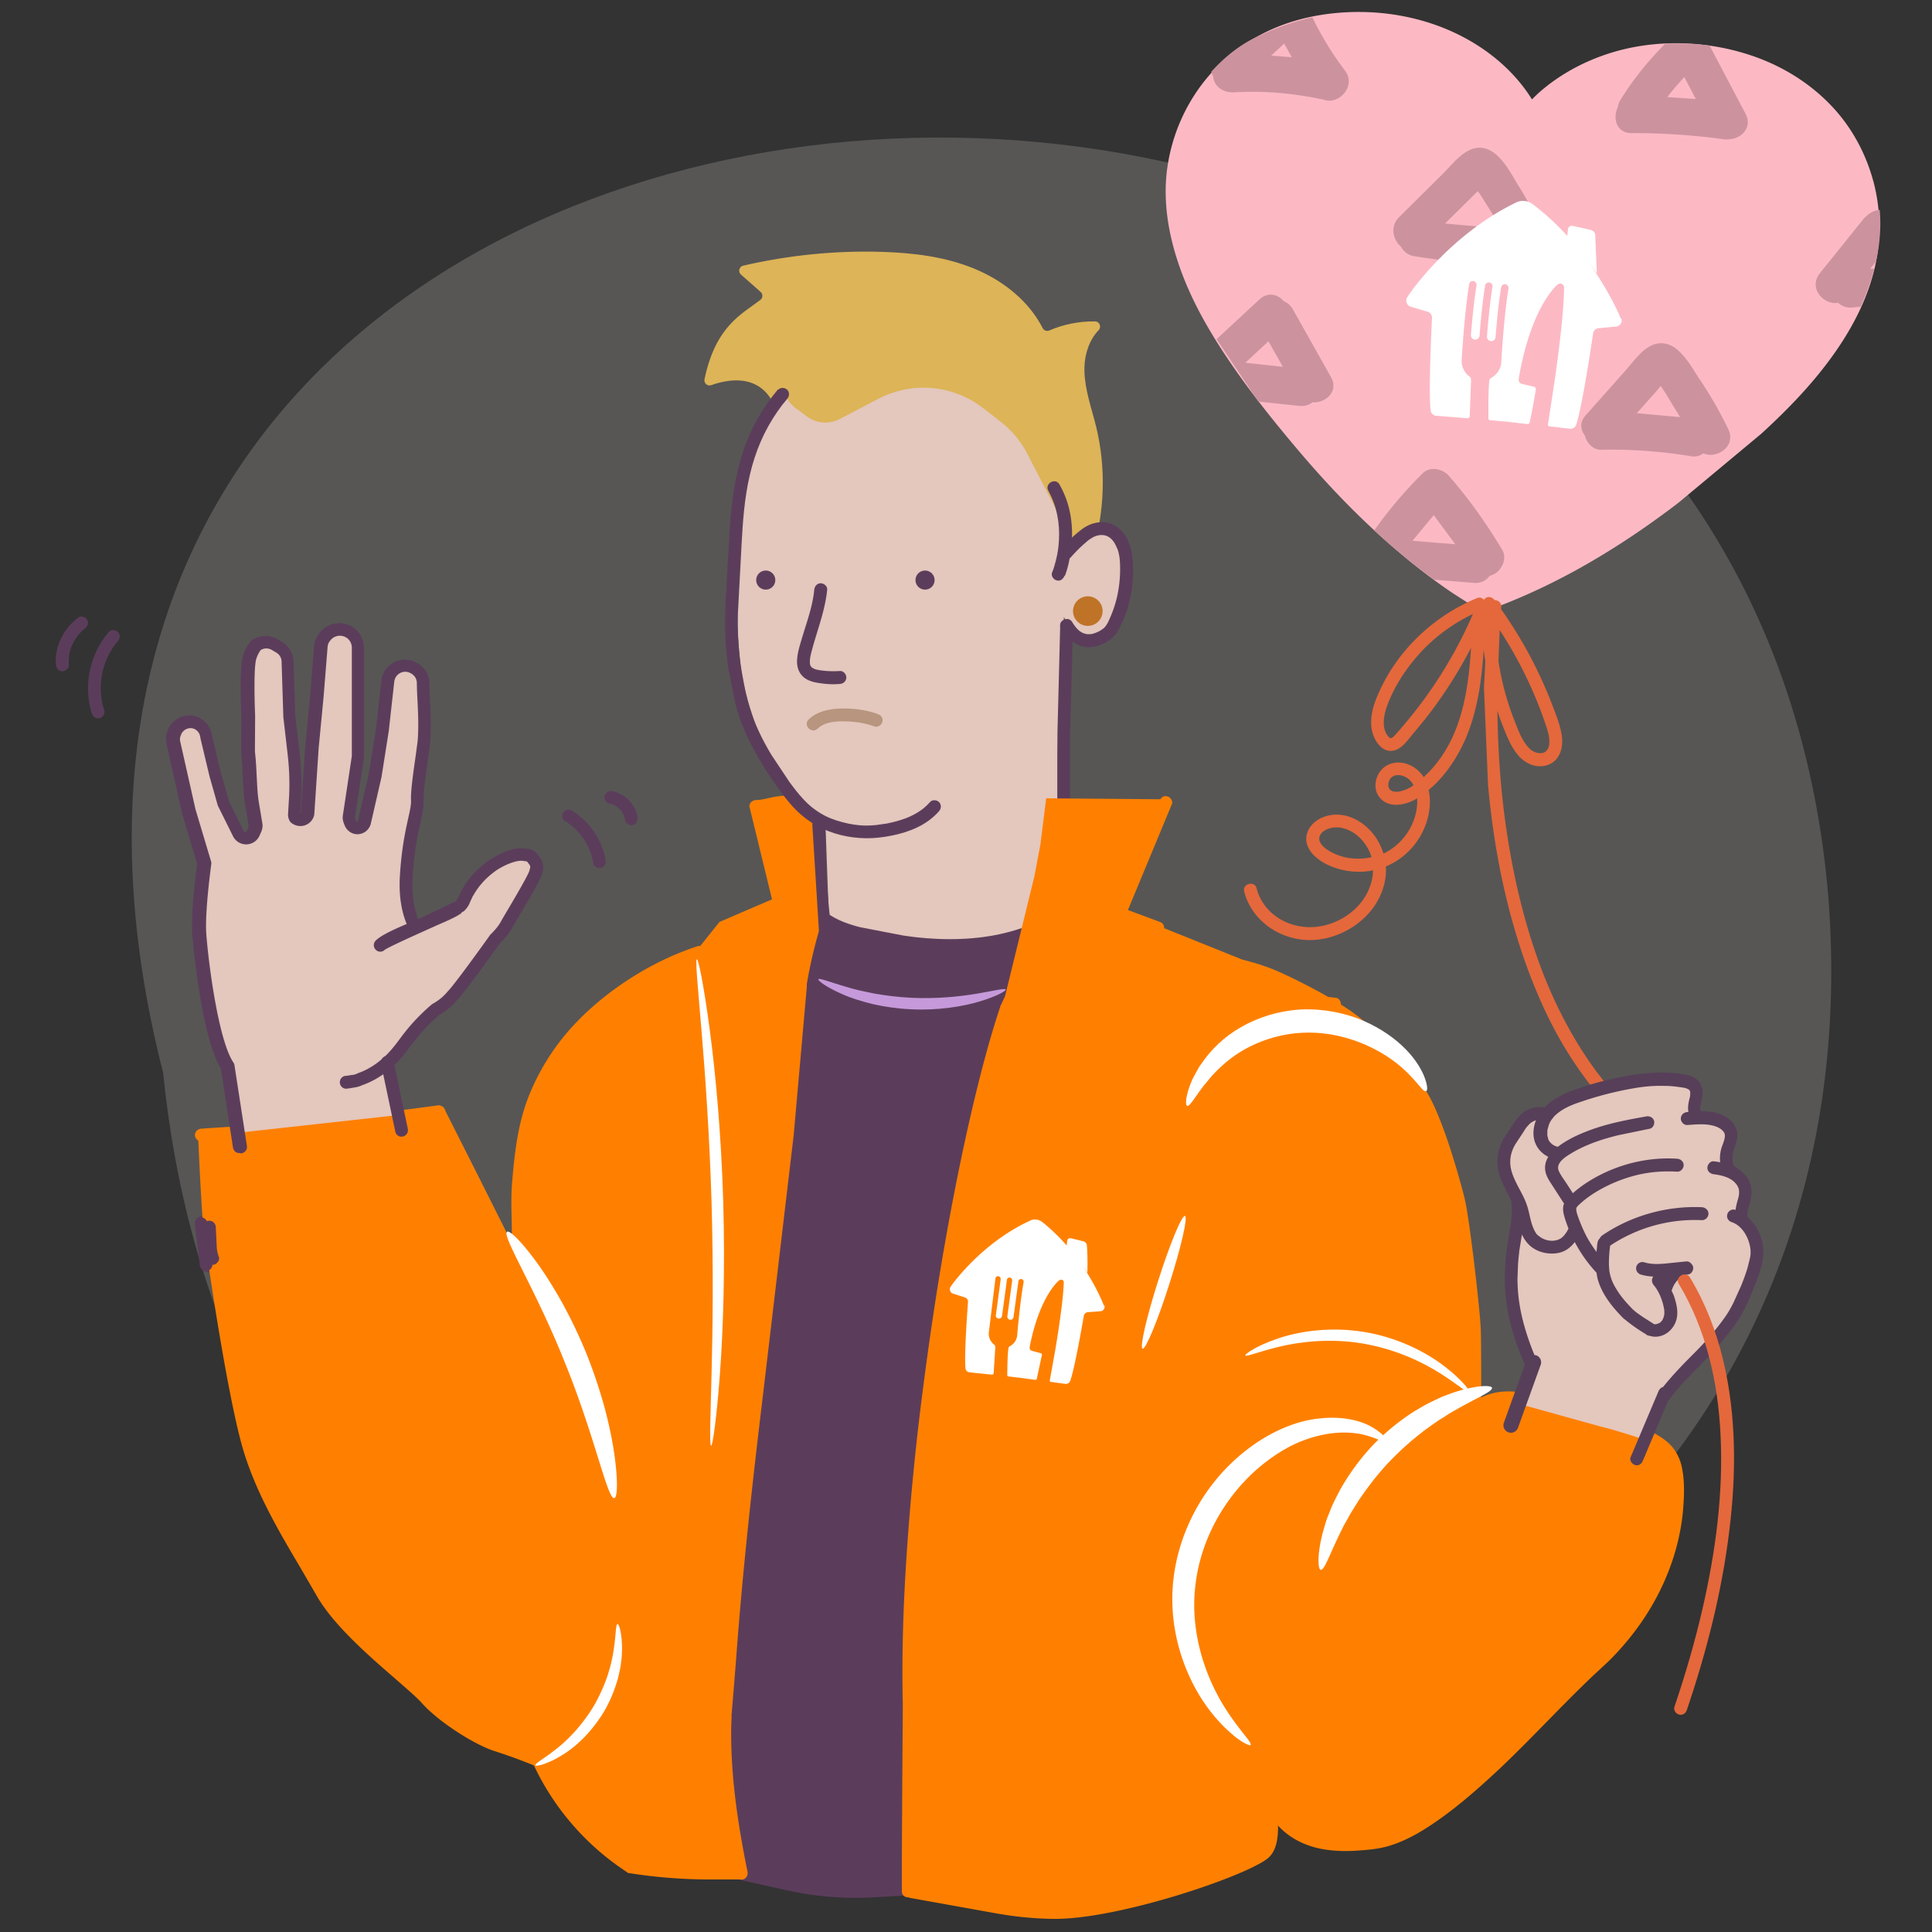 <svg xmlns="http://www.w3.org/2000/svg" viewBox="0 0 200 200"><rect x="0" y="0" width="200" height="200" fill="#333333" stroke="none"/><defs><style>.cls-1{fill:#e4c7bd}.cls-2{fill:#fff}.cls-4{fill:#e4683b}.cls-5{fill:#ff8000}.cls-12{fill:#5b3d5b}</style></defs><path id="BG_Strong" d="M16.89 111.06c11.6 114.87 180.89 90.1 172.37-18.33C179.58-20.99-13.56-7.91 16.89 111.06Z" style="fill:#575655"/><g id="Illustrations"><path d="M133.05 142.63c.02 8.32-3.4 26.67-3.38 34.99 0 2.23.02 4.49.56 6.65s1.66 4.26 3.5 5.54c2.49 1.73 5.8 1.66 8.8 1.23 7.11-1 17.58-13.71 22.91-18.51 5.35-4.8 8.85-11.85 8.5-19.02-.05-1.01-.19-2.06-.7-2.92-.7-1.16-1.98-1.83-3.22-2.39a48.767 48.767 0 0 0-11.59-3.56c-1.12-.19-2.27-.35-3.39-.16-1.43.25-2.7 1.05-3.85 1.93-3.08 2.36-5.6 5.37-8.08 8.35l-10.78 12.94" class="cls-5"/><path d="M132.72 142.63c0 1.95-.14 3.88-.32 5.81l-.8 7.2-1.81 14.98-.43 6.12.07 4.27c.11 1.61.35 3.23.93 4.75.5 1.32 1.24 2.57 2.27 3.56 1.03.99 2.3 1.63 3.68 1.97 1.44.35 2.95.38 4.42.27 1.1-.08 2.22-.19 3.27-.54 1.91-.61 3.65-1.71 5.27-2.88 1.96-1.41 3.77-3.01 5.54-4.64 3.35-3.13 6.44-6.52 9.74-9.69.78-.75 1.6-1.46 2.36-2.23 1.01-1.04 1.95-2.16 2.79-3.34 1.66-2.33 2.95-4.94 3.74-7.7.39-1.38.67-2.8.79-4.24.12-1.43.18-3-.13-4.43a4.87 4.87 0 0 0-.94-2.02c-.44-.55-1.03-.97-1.63-1.32-1.36-.79-2.89-1.36-4.36-1.91-3.1-1.16-6.38-2.08-9.67-2.49-.87-.11-1.75-.14-2.61.02-.74.14-1.44.43-2.1.79-1.38.75-2.63 1.81-3.78 2.88-2.42 2.22-4.5 4.77-6.6 7.28l-6.95 8.34-3.33 4c-.27.32.19.8.47.47l6.8-8.16 6.55-7.8c1.05-1.19 2.14-2.36 3.31-3.45 1.17-1.09 2.3-2.05 3.62-2.83.66-.38 1.35-.69 2.09-.85.84-.18 1.69-.13 2.53-.02 1.65.21 3.28.58 4.88 1.01s3.16.92 4.7 1.5c1.44.54 2.94 1.1 4.26 1.9.58.36 1.15.79 1.53 1.37.43.63.62 1.4.7 2.15.16 1.38.1 2.82-.06 4.2-.67 5.64-3.62 10.92-7.7 14.81l-2.1 1.97c-.69.67-1.4 1.38-2.09 2.09l-4.9 4.96c-1.66 1.63-3.51 3.38-5.37 4.94-1.65 1.37-3.38 2.69-5.26 3.7-.79.43-1.6.8-2.46 1.05-1.09.32-2.23.42-3.35.48-1.44.07-2.9 0-4.3-.42s-2.55-1.19-3.46-2.28c-1.99-2.37-2.4-5.6-2.48-8.59-.06-2.16 0-4.3.18-6.44.38-4.77 1.03-9.51 1.63-14.26.61-4.75 1.22-9.19 1.47-13.81.05-.84.07-1.67.07-2.51 0-.43-.67-.43-.67 0h.02Z" class="cls-5"/><path d="M113.07 57.2c1.3-4.19 1.44-8.74.41-13-.47-1.92-1.18-3.82-1.22-5.8-.04-1.53.44-3.16 1.47-4.22.32-.33.1-.9-.37-.91-1.62-.02-3.26.3-4.74.94-.25.11-.55 0-.68-.24-1.43-2.8-4.06-4.89-6.97-6.11-3.07-1.29-6.43-1.69-9.75-1.79-4.8-.14-9.61.35-14.28 1.43-.43.1-.56.63-.24.92l2.04 1.8c.25.21.24.62-.02.82-1.9 1.46-4.64 2.69-5.79 8.22-.08.41.31.75.7.61 2.03-.73 6.87-1.69 7.27 5.62" style="fill:#ddb457"/><path d="M193.92 18.74c-.78-2.88-2.23-5.55-4.27-7.72-2.34-2.49-5.33-4.3-8.58-5.35-3.6-1.17-7.51-1.5-11.25-.91-3.65.57-7.26 2.11-10.11 4.49-.39.32-.76.67-1.12 1.04-1.67-2.69-4.12-4.83-6.9-6.34-3.32-1.8-7.12-2.69-10.9-2.71-3.59-.02-7.21.7-10.38 2.4a18.21 18.21 0 0 0-6.68 6.07c-1.59 2.41-2.6 5.18-2.94 8.04-.38 3.25.18 6.52 1.22 9.58 1.19 3.53 3.06 6.81 5.14 9.89 2.11 3.14 4.48 6.11 6.91 9 2.37 2.82 4.87 5.54 7.55 8.07 2.76 2.61 5.7 5.04 8.85 7.16l2.43 1.55c.19.12.42.16.62.08.18.11.42.12.63.05 3.59-1.3 7.04-2.95 10.35-4.86 3.23-1.87 6.32-3.97 9.28-6.24l8.57-7.14c2.77-2.54 5.42-5.27 7.59-8.37 1.97-2.8 3.57-5.95 4.26-9.34.56-2.78.47-5.7-.27-8.45h-.01Z" style="fill:#fcb9c4"/><path d="M135.84 41.65c1.35.11 2.78-1.11 1.95-2.6l-3.94-7.01c-.21-.39-.55-.69-.95-.86-.61-.72-1.65-1-2.53-.18l-4.43 4.11 4.32 6.46 4.25.45c.55.06 1-.1 1.34-.36Zm-6.93-4.09 2.4-2.23 1.49 2.64-3.89-.42Zm25.29 22.05c.13-.03.26-.07.38-.13.87-.38 1.47-1.66.94-2.54-1.62-2.72-3.45-5.3-5.54-7.69-.63-.73-1.95-1.01-2.7-.26-1.84 1.82-3.52 3.8-5.02 5.92 2.12 1.97 4.31 3.71 6.18 5.1l4.12.33c.75.06 1.31-.25 1.65-.73h-.01Zm-7.98-3.63 2.2-2.65 2.23 3.01-4.42-.36h-.01Zm29.77-16.64c-.82-1.24-1.92-3.37-3.48-3.74-1.9-.45-3.11 1.49-4.2 2.71l-4.15 4.67c-.66.73-.55 1.52-.1 2.1.19.76.85 1.5 1.67 1.48 3.11-.06 6.21.16 9.28.66.55.1.99-.04 1.32-.29 1.41.62 3.44-.74 2.58-2.51-.85-1.75-1.82-3.45-2.9-5.07h-.02Zm-6.56 3.45.6-.67 1.38-1.55c.06-.06.27-.33.5-.61.54.73 1.03 1.65 1.4 2.22l.62 1-4.49-.41h-.01Zm-12.16-23.43c-.81-1.32-1.84-3.44-3.4-3.95-1.9-.63-3.33 1.41-4.48 2.55l-4.55 4.51c-.99.98-.63 2.37.19 3.07.25.49.72.88 1.41.99 3.51.55 7.06.88 10.61 1 .75.02 1.31-.32 1.66-.81.9-.38 1.55-1.36 1.06-2.52a38.24 38.24 0 0 0-2.49-4.85h-.01Zm-7.66 3.76.88-.87 1.71-1.69.76-.75.02-.02.3.42 1.13 1.79.88 1.65-5.68-.51h-.01Zm17.85-11.98c-.53 1.12-.12 2.65 1.44 2.64 3.2-.01 6.38.2 9.55.64.16.02.32.02.48 0 1.28-.01 2.53-1.19 1.77-2.64l-3.72-7.06c-1.53-.2-3.07-.26-4.59-.2-1.75 1.75-3.32 3.68-4.63 5.8-.17.27-.26.55-.3.82h.01Zm6.9-3.16 1.19 2.27-2.95-.2c.55-.72 1.14-1.4 1.75-2.06Zm18.69 14.51-4.71 5.86c-1.13 1.55.48 3.25 1.95 3 .37.35.9.55 1.54.48l.78-.08c.58-1.26 1.05-2.58 1.41-3.93-.14 0-.29 0-.43.02l.61-.74c.39-1.77.55-3.57.39-5.37-.56.04-1.11.32-1.52.78h-.01ZM125.59 8c.18 1.11 1.18 1.62 2.21 1.56 3.04-.19 6.07.1 9.05.72.05 0 .1.01.14.02 1.54.64 3.5-1.36 2.22-3.03a31.408 31.408 0 0 1-3.35-5.48c-2.14.49-4.21 1.24-6.17 2.23-1.49.76-2.97 1.93-4.3 3.41.05.16.11.3.18.43 0 .04 0 .08.01.12h.01Zm7.34-3.51.79 1.43-2.12-.16 1.34-1.26Z" style="fill:#cc939f"/><path d="M166.29 112.25h.01c-2.23-2.71-4.07-5.84-5.54-9.07-1.47-3.23-2.61-6.77-3.46-10.27-.85-3.51-1.43-7.04-1.8-10.57-.3-2.91-.45-5.83-.49-8.75.14.4.27.8.42 1.2.47 1.19.92 2.46 1.75 3.42.84.97 2.16 1.44 3.31.86 1-.5 1.31-1.67 1.21-2.71-.13-1.16-.57-2.24-.99-3.33a44.926 44.926 0 0 0-5.32-9.97l.02-.27c.04-.36-.33-.67-.67-.67h-.02c-.22-.28-.57-.42-.9-.23-.08.05-.15.12-.2.2-.17-.18-.42-.29-.65-.2h-.01c-4.49 1.84-8.26 5.37-10.23 9.82-.53 1.17-.93 2.43-.74 3.72.19 1.29 1.29 2.88 2.73 2.1.58-.31 1.03-.93 1.44-1.43l1.29-1.56a46.352 46.352 0 0 0 4.83-7.48c-.28 4.48-.99 9.12-4.06 12.54-.26.29-.55.57-.84.85-.77-1.21-2.33-1.9-3.68-1.28-1.15.53-1.72 2.17-.98 3.25.88 1.28 2.59.98 3.77.35.07-.04.14-.09.21-.13 0 .12.01.24.01.36-.02 2.21-1.41 4.34-3.41 5.32l-.09.03c-.27-.88-.72-1.69-1.36-2.37-.93-.99-2.17-1.65-3.5-1.65-1.23 0-2.6.64-3.02 1.87-.51 1.53.9 2.76 2.12 3.33 1.37.64 2.88.85 4.37.63.11-.02.21-.05.31-.07 0 .57-.11 1.15-.33 1.73-.79 2.15-2.88 3.68-5.13 4.07-2.26.39-4.71-.51-5.95-2.47-.3-.48-.5-.92-.64-1.47-.21-.82-1.5-.48-1.28.36.74 2.82 3.34 4.74 6.19 4.98 2.85.24 5.92-1.28 7.47-3.78.69-1.12 1.1-2.49 1-3.81a7.473 7.473 0 0 0 4.28-4.8c.29-.99.38-2.1.15-3.12a12 12 0 0 0 1.69-1.73c.88-1.11 1.6-2.33 2.16-3.63 1.23-2.91 1.65-6.04 1.85-9.17.04.4.11.79.17 1.19l-.14 2.74.42 10.06c.33 3.64.87 7.27 1.68 10.82.81 3.56 1.92 7.21 3.37 10.64 1.44 3.44 3.17 6.52 5.37 9.39l.87 1.1c.23.27.7.24.94 0 .27-.27.23-.66 0-.94Zm-26.46-23.4c-.56-.07-1.11-.23-1.62-.45-.51-.23-1.06-.53-1.41-.98a1.21 1.21 0 0 1-.23-.49v-.2c.01-.07.02-.13.05-.19 0-.02 0-.03.01-.04l.03-.04c.09-.16.14-.24.34-.4l.09-.06c.04-.02.07-.05.12-.07.12-.07.23-.12.29-.13.11-.04.23-.07.35-.1.07-.01.13-.03.2-.04h.05c.26-.02.5-.01.68.02.54.11.94.27 1.4.57.82.55 1.48 1.46 1.78 2.41 0 .03.01.05.02.08-.7.15-1.43.19-2.13.1Zm5.7-7.12c-.18.08-.43.16-.66.2-.17.04-.48.04-.6 0a.73.73 0 0 1-.43-.25c.08.08-.12-.21-.06-.1l-.06-.18v-.29c.01-.06.04-.13.05-.19.02-.05.02-.06.02-.06.1-.22.16-.32.36-.46-.1.07.2-.11.12-.07.07-.04.16-.05.23-.07.04 0 .04 0 .05-.01.28-.03.47 0 .75.1.47.17.81.52 1.03.95-.26.17-.53.32-.8.44Zm14.55-6.5c.07.21.13.43.19.66.06.23.08.41.1.58.02.21.02.44 0 .67.01-.1-.04.14-.05.17-.01.05-.02.08-.04.13 0 .02 0 .02-.01.03l-.04.05c-.16.29-.41.45-.78.45s-.79-.17-1.1-.47c-.76-.73-1.16-1.86-1.54-2.82-.45-1.12-.82-2.28-1.13-3.46a29.3 29.3 0 0 1-.56-2.79l.13-3.21c2.02 3.11 3.66 6.47 4.82 9.99Zm-15.04.16c-.19.21-.37.43-.57.64-.13.14-.33.39-.53.39.05 0-.07-.04-.1-.06s-.13-.12-.17-.17c-.16-.19-.25-.41-.32-.63-.27-.94.04-2.03.42-2.95.82-2 2.09-3.83 3.58-5.38 1.47-1.51 3.22-2.76 5.13-3.67a45.704 45.704 0 0 1-7.44 11.82Z" class="cls-4"/><path d="M11.28 65.4c-1.98 2.3-2.69 5.56-1.77 8.47.11.35.47.56.81.47.33-.1.57-.48.47-.81-.78-2.42-.26-5.22 1.42-7.17.24-.27.26-.67 0-.94-.24-.24-.7-.27-.94 0h.01Zm-3.16-1.48c-1.54 1.12-2.47 3-2.33 4.9.02.35.29.68.67.67.33-.01.69-.3.67-.67-.01-.19-.02-.39 0-.58 0-.1.01-.19.02-.3 0-.11-.01.1 0-.02 0-.06.01-.11.02-.17.04-.19.08-.38.14-.57.02-.1.06-.19.1-.27.01-.04.04-.08.05-.12.05-.11-.07.13.02-.05l.26-.49.16-.25.1-.13c.06-.08-.05.06.01-.02.12-.16.25-.3.39-.44l.21-.2s.07-.06.1-.08c.17-.13-.1.07.07-.06.29-.21.43-.57.24-.91-.17-.29-.62-.45-.91-.24Zm50.42 21.1c.74.47 1.38 1.09 1.87 1.83.54.8.85 1.56 1.01 2.52.06.36.49.55.81.47.37-.11.53-.47.47-.81-.38-2.11-1.69-4-3.51-5.13-.3-.19-.73-.06-.91.24-.19.32-.07.72.24.91h.01Zm4.49-1.86c.18.04.35.08.51.16l-.16-.07c.16.07.3.14.44.24l.11.07c.1.06-.14-.12 0 0l.19.17c.06.06.12.12.17.19.11.13-.07-.11 0 0l.07.11c.1.14.17.29.24.44l-.07-.16c.08.2.14.42.18.63.02.16.18.32.31.39.16.09.34.11.51.07a.67.67 0 0 0 .39-.31c.08-.16.1-.34.07-.51-.18-1.29-1.3-2.43-2.58-2.67a.696.696 0 0 0-.51.07c-.14.08-.27.24-.31.39-.07.32.1.75.47.81l-.04-.02Z" class="cls-12"/><path d="m170.23 149.07 2.04-4.85 5.54-5.9c1.26-1.67 2.33-3.44 2.69-4.3.36-.86 1.03-2.51 1.17-3.27s.21-2.39-.39-3.22c-.61-.84-1.04-1.97-1.04-1.97s.56-1.96.41-2.47-1.11-1.37-1.44-1.75-.61-.72-.53-1.44 1.12-1.59.47-2.7-1.43-.88-2.1-1.25-1.65-.45-1.65-.45l.04-2.94s-1.04-.86-2.63-.81c-1.59.05-5.74.36-6.97.97-1.23.61-4.5 2-5.23 2.18s-1.66.37-2.37.7c-.72.33-1.63 2.45-2.04 2.71s-.7 1.99-.31 3.11l1.43 3.87c.5 1.03-.08 1.05-.2 1.97l-.95 6.98c-.07 1.03 1.29 3.87 1.68 4.53s.45 3.07.49 3.46c.04.39-1.81 2.9-1.81 2.9l9.11 2.53c1.74.41 4.62 1.38 4.62 1.38Z" class="cls-1"/><path d="M180.9 126.03v-.01h.01c-.11-.57.19-1.23.32-1.83.16-.75.12-1.53-.3-2.2-.32-.5-.78-.88-1.29-1.17-.03-.02-.05-.05-.09-.08h-.04l-.02-.02s-.04-.1-.05-.11c.06.13-.02-.11-.04-.13l-.04-.19q-.01-.08 0-.02v-.63s.04-.25 0-.1c.17-.9.73-1.73.38-2.67-.32-.87-1.15-1.41-2.02-1.65-.52-.14-1.05-.19-1.59-.19a.435.435 0 0 0-.07-.06c-.04-.02-.05-.1 0 .01 0 0-.02-.04-.04-.06 0-.02-.02-.08-.02-.09.04.14 0 0 0-.07 0-.05.02-.24 0-.1 0-.07.02-.16.04-.23l.1-.47c.16-.74.2-1.56-.39-2.14-.38-.36-.9-.51-1.4-.6-.56-.1-1.12-.16-1.69-.18-1.15-.05-2.28.05-3.4.2-2.12.31-4.26.86-6.28 1.58-1.13.4-2.26.95-3.08 1.81-.6-.07-1.19 0-1.76.26-.55.26-.97.73-1.32 1.21l-.81 1.24c-.54.74-.88 1.54-.98 2.45-.2 1.72.75 3.09 1.44 4.57 0 .03-.02.06-.02.09.05.37.06.72.05 1.07 0 .18-.02.36-.04.53 0 .1-.02.19-.02.27 0 .05 0 .08-.01.13v.02l-.39 2.47c-.35 2.3-.37 4.58.06 6.89.35 1.83.95 3.59 1.68 5.3.02.04.05.07.08.1l-2.18 6.05c-.14.41.06.85.47.99.08.03.17.05.26.05.31 0 .61-.2.73-.51l2.35-6.52a.768.768 0 0 0-.47-.99c-.06-.02-.11-.02-.17-.02-.58-1.4-1.06-2.86-1.38-4.34-.25-1.22-.38-2.35-.38-3.62l.06-1.55.07-.74.04-.33v-.05c0-.06.01-.12.02-.19l.27-1.67c.26.56.63 1.07 1.17 1.42.74.49 1.77.68 2.66.48.69-.15 1.22-.57 1.64-1.11.6 1.14 1.35 2.2 2.23 3.15 0 0 .01 0 .02.01.03.21.06.41.11.62.43 1.62 1.54 2.97 2.7 4.14.03.03.07.04.1.07.69.57 1.43 1.09 2.21 1.55.04.04.07.08.12.1v-.02c.08.05.16.07.25.08 1.22.39 2.47-.46 2.79-1.7.2-.76.01-1.58-.23-2.32-.07-.23-.19-.44-.28-.66 0-.02.02-.03.02-.04l.09-.24c.06-.14.13-.28.21-.41.05-.08.11-.16.17-.24.04-.04.06-.07.1-.11.06-.07.12-.13.19-.19.04-.04.07-.06.11-.1.12-.08.25-.15.39-.22.16-.06.32-.11.48-.13.16-.02.32-.18.39-.31.09-.16.11-.34.07-.51-.03-.1-.1-.2-.18-.28a.607.607 0 0 0-.5-.24h-.01l-2.26.23c-.75.06-1.43.07-2.11-.14-.35-.1-.71.11-.81.46-.09.35.12.71.47.81.43.13.86.19 1.29.21-.21.27-.17.62.04.88.36.43.63.95.81 1.47.11.3.19.61.25.93l.04.2c.01.06 0-.01 0 .08V136.04c-.01.11-.05.23-.08.33-.01.05-.06.13-.01.05-.02.06-.06.11-.08.17-.02.05-.05.09-.08.14l-.04.04-.12.12s-.03.02-.04.03c-.04.03-.08.05-.13.07-.01 0-.05.02-.07.03l-.2.06h-.2c.11 0 .05 0-.02-.01h-.01s-.01-.02-.02-.02l-1.16-.74-.55-.39-.04-.02-.13-.11-.27-.23c-.6-.62-1.18-1.25-1.63-1.98-.37-.58-.57-.99-.73-1.62-.03-.13-.06-.26-.08-.39 0-.02 0-.07-.01-.11 0-.06-.01-.11-.01-.17-.03-.28-.03-.56-.02-.85.01-.5.06-1 .12-1.49 2.81-1.87 6.14-2.8 9.51-2.64.36.01.67-.32.67-.67 0-.37-.31-.64-.67-.67-3.64-.16-7.33.87-10.33 2.92-.11.08-.19.19-.25.3a.79.79 0 0 0-.24.5h-.01l-.09.91c-.41-.56-.8-1.15-1.12-1.78-.27-.54-.51-1.1-.72-1.67-.1-.27-.21-.57-.25-.86-.04-.25.05-.35.21-.51.84-.81 1.86-1.46 2.9-1.98s2.2-.94 3.37-1.21c1.3-.29 2.63-.38 3.96-.3.36.02.67-.32.67-.67 0-.38-.31-.64-.67-.67h-.01c-2.7-.17-5.42.41-7.83 1.61-1.05.52-2.08 1.18-2.96 1.96l-.64-.99c-.27-.42-.61-.85-.81-1.3-.3-.69.35-1.23.92-1.61 1.6-1.05 3.42-1.66 5.26-2.11l3.21-.66c.36-.06.55-.49.47-.81-.11-.37-.47-.53-.81-.47h.01c-2.08.37-4.16.76-6.15 1.54-.99.38-1.97.85-2.83 1.47-.06.04-.12.09-.18.14l-.19-.06h-.03a.467.467 0 0 1-.1-.05 1.71 1.71 0 0 1-.23-.13c-.02-.01-.05-.04-.08-.06l-.03-.03-.14-.14s-.04-.05-.06-.07c-.04-.06-.07-.11-.1-.17-.01-.03-.03-.06-.04-.08v-.04l-.09-.34v-.34c0-.07 0-.12.01-.19 0-.03 0-.06.01-.08l.12-.44s.08-.2.02-.08c.02-.06.06-.12.08-.18.06-.12.14-.24.21-.36.07-.06.13-.13.17-.21.02-.02.04-.05.06-.07.13-.14.28-.27.43-.39.64-.51 1.43-.84 2.21-1.1 1.9-.66 3.86-1.16 5.85-1.49.98-.16 1.97-.24 2.95-.21.48 0 .97.04 1.44.11.33.05.82.07 1.1.29.04.02.06.06.08.08 0 .03.02.05.03.07 0 .01 0 .02.01.04 0 .03.01.04.01.04v.31c0-.1-.01.08-.01.08-.01.08-.02.16-.05.23l-.11.49c-.06.34-.07.66-.02.97h-.11c-.36.02-.67.29-.67.67 0 .35.31.69.67.67.93-.06 1.91-.17 2.82.11.33.1.64.26.86.5.16.17.24.35.2.64-.05.45-.29.87-.39 1.3-.08.32-.12.67-.11 1 0 .1.02.21.03.31-.21-.04-.43-.07-.66-.1-.36-.05-.67.33-.67.67 0 .39.31.62.67.67.91.11 2.06.39 2.51 1.34.08.17.11.39.1.64-.01.26-.1.55-.18.82-.08.3-.15.6-.19.9-.02 0-.03-.01-.04-.02-.33-.12-.73.13-.81.47-.1.37.12.7.47.81.61.21 1.11.7 1.44 1.3.31.55.51 1.23.5 1.85 0 .1 0 .21-.02.31.01-.19 0 .04-.01.07l-.04.21-.21.86c-.19.67-.43 1.31-.69 1.96l-.81 1.79c-.23.45-.48.91-.76 1.32-1.01 1.46-2.18 2.78-3.44 4.03-1.05 1.05-2.12 2.16-3.08 3.36-.22.06-.39.23-.48.46l-2.88 6.81c-.14.33.16.73.47.81.38.11.68-.13.81-.47l2.61-6.19s.05-.04.07-.07c.97-1.31 2.11-2.47 3.27-3.63 1.32-1.34 2.57-2.73 3.65-4.27.76-1.07 1.3-2.29 1.79-3.51.49-1.22 1.03-2.52 1.07-3.82.05-1.36-.57-2.77-1.6-3.68Zm-20.62-6.28c-.26.43-.4.91-.31 1.46.1.61.48 1.12.8 1.62l1.13 1.75s.02.01.02.02c-.01.03-.04.06-.05.1-.12.41-.04.84.07 1.23.12.42.27.84.43 1.25-.14.29-.31.56-.53.79l-.17.16s-.06.04-.08.06c-.14.08-.24.13-.41.18-.54.16-1.15.05-1.63-.24l-.27-.19-.16-.14c-.08-.1-.04-.02-.1-.12-.19-.29-.32-.6-.43-.92-.23-.73-.32-1.49-.6-2.21-.51-1.36-1.6-2.69-1.65-4.15-.02-.69.17-1.35.53-1.95l.81-1.23.2-.32.11-.16.02-.03.03-.03.26-.29.14-.13s.04-.03.04-.04h.02c.06-.04.12-.08.19-.12l.13-.07c-.07.04.02 0 .02 0l.11-.04s.04 0 .06-.02c-.01.03-.03.06-.04.09-.26.69-.32 1.53-.05 2.23.25.66.73 1.14 1.33 1.45Z" style="fill:#573f59"/><path d="m109.58 59.46.81-1.55c.39-.7 1-1.58 1.63-2.29s3.15-.38 3.15-.38c.11.88.49 1.7 1.09 2.36.16 1.42-.49 4.06-.78 5.7-.29 1.65-1.75 3.2-2.94 3.01-1.18-.19-2.41-2.43-2.41-2.43l-.17 4.73-.39 7.52.53 9.14c.16.58 0 6.98 0 6.98L108.56 94l-1.16 3.22c-.12.36-3.91 1.5-6.03 1.67-2.11.17-9.11-.8-11.38-1.29-2.28-.49-4.16-1.84-4.16-1.84l-.35-9.77c0-.21-.75-1.42-.88-1.54s-3.9-3.84-4.71-5.23c-.81-1.38-2.88-7.32-3.16-9.68-.29-2.36-.78-9.06-.55-11.43l.93-8.74 2.28-5.81c.63-.95 1.48-2.63 1.77-2.59s.43.8 1.46 1.46l.91.68c.98.73 2.3.84 3.39.27l4.03-2.11c.37-.2.76-.37 1.16-.51 3.27-1.22 6.92-.64 9.67 1.49l1.83 1.42c1.14.89 2.08 2.02 2.74 3.31l4.06 7.85-1.17 7.73" class="cls-1"/><path d="m44.85 115.42 2.77 5.54 3.71 7.35 4.08 8.72 3.77 9.45c1.13 3.2 2.17 6.54 2.96 9.91l.27 1.22c.07.35.49.56.81.47.36-.1.54-.47.47-.81-.73-3.35-1.69-6.66-2.8-9.91l-3.79-9.75-4.08-8.87-3.81-7.59-2.94-5.82-.27-.56c-.16-.32-.62-.41-.91-.24-.33.19-.39.58-.24.91Zm19.97 14.87c-.53-2.74-1.22-5.45-2.08-8.1-.11-.35-.47-.56-.81-.47-.33.1-.57.48-.47.81.85 2.66 1.54 5.36 2.08 8.1.07.36.49.55.81.47.37-.1.54-.47.47-.81Z" class="cls-5"/><path d="m21.37 126.49.58 4.55s1.3.23 2.48.23l7.6-.47-.06-4.31H21.36Z" class="cls-12"/><path d="M21.34 126.49h.03v-.01l-.03.01zM107.37 95.43h.01c-2.84 1.3-5.97 1.8-9.08 1.79-1.6 0-3.19-.13-4.77-.37l-4.51-.87c-1.48-.38-2.85-.9-3.95-1.91-.26-.24-.68-.26-.94 0-.25.25-.26.69 0 .94.17.16.36.29.54.43l-.42.49-1.08 3.93c-.52.07-.83.8-.32 1.17l-.19.71-.7 11.1-2.36 21.06-3.07 26.3-.63 6.74-1.07 27.27 6.69 1.49c2.85.63 5.76.87 8.68.72l3.85-.21-.19-21.43 2.23-26.58c.37-2.89 1.85-13.12 2.51-16.77.66-3.65 3.1-15.96 3.59-18.14l2.02-8.82.3-.66c.38-.13.47-.49.36-.8l2.88-6.31c.1-.05.21-.08.31-.13.32-.16.41-.62.24-.91-.19-.33-.58-.39-.91-.24ZM109.75 64.75l-.11 4.37-.17 6.58-.02 2.52v11.67c0 .86 1.32.86 1.32 0v-13.7l.17-6.17.13-5.18v-.08c.02-.86-1.31-.86-1.32 0Z" class="cls-12"/><path d="M110.87 57.67c.46-.52.95-1.02 1.48-1.47.06-.06.13-.11.19-.17.02-.02.19-.16.1-.08.14-.11.3-.2.45-.3.32-.18.69-.29 1.06-.26.6.04 1 .43 1.29.93.35.6.47 1.29.5 1.97.08 1.86-.2 3.71-.93 5.43-.19.44-.39.99-.76 1.32-.08.07-.13.08 0 0-.06.04-.12.08-.18.13-.16.11-.31.19-.48.27-.02 0-.19.08-.11.05s-.08.02-.12.04c-.12.05-.25.07-.37.11-.06.01-.18.02-.05 0-.07 0-.13 0-.2.01s-.14 0-.2 0c-.04 0-.13-.02.02 0-.04 0-.07 0-.11-.02a.83.83 0 0 1-.21-.06c-.02 0-.06-.02-.08-.02-.07-.02.08.05-.04-.01l-.21-.12-.13-.08c-.33-.26-.57-.6-.79-.94-.44-.73-1.59-.06-1.15.67.47.78 1.09 1.44 1.95 1.77.6.23 1.28.2 1.89 0 .44-.14.86-.36 1.24-.63.4-.31.73-.7.95-1.16 1.03-1.92 1.47-4.15 1.43-6.31-.02-1.73-.49-3.83-2.3-4.52-1.04-.39-2.21-.05-3.06.61-.73.56-1.39 1.19-1.99 1.89-.24.27-.26.67 0 .94.24.24.7.27.94 0l-.02.04Z" class="cls-12"/><path d="M110.23 59.63c.33-.84.51-1.73.63-2.61.19-1.41.17-2.85-.16-4.25-.21-.92-.56-1.8-1.03-2.63-.42-.74-1.56-.07-1.15.67.88 1.58 1.21 3.35 1.1 5.16-.05.73-.12 1.26-.3 1.99-.11.44-.23.88-.41 1.31-.13.33.14.73.47.81.38.11.68-.13.81-.47h.02ZM31.57 125.68c-3.56.38-7.15.31-10.72.25-.86-.01-.86 1.31 0 1.32l10.72-.25c.36-.04.67-.27.67-.67 0-.33-.31-.7-.67-.67Z" class="cls-12"/><path d="M31.04 126.7c.27 1.35.45 2.61.54 3.97.02.35.29.68.67.67.35-.01.69-.3.67-.67-.1-1.46-.3-2.9-.58-4.33-.07-.35-.49-.57-.81-.47-.36.12-.54.45-.47.81h-.01Z" class="cls-12"/><path d="M31.69 130.22c-.36.17-.79.19-1.18.23l-1.19.07-2.63.04-5.22-.2c-.36-.02-.67.32-.67.67 0 .38.31.64.67.67l5.41.2 2.7-.05c.9-.05 1.89-.07 2.76-.45.33-.14.41-.62.24-.91-.2-.33-.58-.38-.91-.24l.02-.02Z" class="cls-12"/><path d="M64.05 182.31c-.17.01-.36.06-.47.19l-.95 1.04c-.12.13-.19.29-.19.47 0 .17.07.36.19.47.12.11.3.2.47.19.17 0 .34-.07.47-.19h-.01l.95-1.04c.06-.06.11-.13.14-.21.04-.08.06-.17.06-.25 0-.17-.07-.36-.19-.47-.12-.11-.3-.2-.47-.19ZM153.29 137.63c-.06-1.81-1.15-11.49-1.69-13.64-.2-.81-2.06-8-3.96-11.04-1.66-2.66-5.14-6.38-7.61-8.15-2.42-1.73-6.54-3.75-8.1-4.4-1.5-.62-3.09-1-3.32-1.06l-8.09-3.25c0-.3-.17-.58-.47-.66l-3.29-1.22 4.55-10.96c.14-.33-.14-.73-.47-.81-.31-.09-.56.06-.72.3l-11.82-.1-.6 4.8-.63 3.31-3.02 12.35-.41.89s-.06.08-.08.14v.04c-1.15 3.44-2.05 6.95-2.89 10.48-1.06 4.55-1.98 9.13-2.79 13.72-.92 5.18-1.69 10.38-2.36 15.6a276.73 276.73 0 0 0-1.59 15.87c-.35 4.96-.56 9.94-.5 14.91 0 .54.01 1.09.03 1.63 0 .02-.01.03-.01.05h.01l-.05 7.14-.05 8.63v3.58c0 .46.38.67.74.63v.04l8.97 1.61c1.95.35 3.91.55 5.88.58h.3c6.59 0 19.39-4.3 21.92-6.21 1.86-1.41 1.06-5.45.21-9.75-.78-3.95-1.58-8.04-.08-9.42 5.32-4.89 7.91-8.15 12.61-14.07l1.23-1.54c2.74-3.45 8.09-11.92 8.14-12.01l.05-.08v-.1c0-.06.02-6.06-.04-7.82Z" class="cls-5"/><path d="m130.52 172.05-5.85-4.19c-.3-.19-.73-.06-.91.24-.19.32-.06.72.24.91l5.57 3.99c.29.23.67.27.94 0 .23-.23.29-.72 0-.94ZM85.05 93.72l-.09-7.19-.1-1.95-2.23-1.97-.34.05a.725.725 0 0 0-.53-.29c-.63-.02-1.26.05-1.89.18l-.76.17-.45.08s-.13.01-.06 0-.05 0-.06 0c-.1 0-.19.02-.29.02-.35.02-.68.29-.67.67 0 .07.02.14.05.2v.01l2.29 9.4-5.44 2.34-2 2.5a.496.496 0 0 0-.27.01h.01c-2.49.81-4.88 1.98-7.09 3.41-2.21 1.43-4.33 3.17-6.11 5.17a23.598 23.598 0 0 0-4.34 7.09c-1.09 2.82-1.43 5.87-1.67 8.85-.11 1.31-.07 2.64-.04 3.96l.06 3.49-2.95-6.25-4.11-8.23c.09-.16.13-.36.09-.53-.11-.38-.47-.51-.81-.47-6.32.86-12.67 1.54-19.03 2.03l-5.37.37c-.36.02-.67.29-.67.67 0 .23.15.45.35.57.08 1.76.33 7.17.53 9.06.23 2.1 2.35 16.68 4.01 22.58 1.3 4.58 3.78 8.77 5.97 12.47l1.71 2.94c1.69 3.03 5.45 6.3 8.2 8.68 1.18 1.03 2.21 1.92 2.72 2.49 1.79 2.02 5.6 4.38 7.55 4.98 1.37.44 2.72.93 4.05 1.48 2.09 4.42 5.33 8.17 9.39 10.88l.37.26h.07c2.74.43 5.54.66 8.32.66h3.2c.1.02.19.02.29 0 .37-.1.54-.47.47-.81-.94-4.64-1.67-9.33-1.69-14.08 0-.63 0-1.25.05-1.89 0-.04-.02-.08-.02-.12.14-1.65.29-3.46.43-5.29 0-.02.01-.03.01-.05.66-9.19 1.67-18.33 2.77-27.47l3.23-27.32 1.37-15.48s-.01-.08-.02-.12c.43-2.54 1.05-5.05 1.88-7.49.1-.28-.07-.59-.32-.74Z" class="cls-5"/><path d="M167.78 32.99c-.05-.19-.85-2.08-2.42-4.5s-.06-.13-.06-.2l-.16-3.95c-.02-.27-.24-.49-.5-.55l-1.85-.41h-.05c-.21-.02-.42.14-.43.36l-.06.64s-.01.02-.02.02h-.01a25.326 25.326 0 0 0-3.5-3.22 1.67 1.67 0 0 0-.9-.37c-.33-.04-.66.03-.95.19-6.85 3.34-11.04 9.46-11.21 9.81-.05.08-.08.17-.08.26-.02.29.15.56.42.67l1.83.54c.24.09.4.33.41.58-.01.33-.39 7.7-.14 9.64.04.29.28.51.57.54h.01l3.15.25h.08c.12 0 .21-.07.23-.19l.14-3.66v-.13c0-.13-.06-.26-.16-.33-.54-.4-.84-1.05-.81-1.72.16-2.58.41-5.55.78-7.86.04-.19.2-.33.41-.31.2.01.36.2.35.41v.02c-.25 1.54-.43 3.37-.58 5.18a.447.447 0 0 0 .89.07c.14-1.83.33-3.66.58-5.22.04-.19.2-.33.41-.31.2.01.36.2.35.41v.02c-.24 1.53-.43 3.35-.57 5.16-.02.24.17.45.41.48.24.02.46-.16.48-.4.14-1.81.33-3.65.58-5.18.04-.19.2-.33.41-.31.2.01.36.2.35.41v.02c-.36 2.24-.6 5.11-.75 7.63v.08c-.07.68-.48 1.25-1.04 1.56-.1.06-.18.16-.19.27 0 0-.08.38-.1 2.27v1.65c0 .1.07.18.18.19.06 0 .12.01.18.01l1.11.11h.14l1.4.16 1.05.12c.1 0 .19-.06.21-.16.47-2.21.64-3.46.64-3.46 0-.11-.07-.2-.18-.24l-1.26-.3c-.2-.06-.31-.19-.33-.35-.01-.1 0-.2 0-.2 1.25-7.41 3.96-9.68 3.96-9.68.08-.07.13-.1.13-.1.07-.04.16-.06.24-.05.17.01.3.13.35.29 0 0 .01.06.01.18-.02 2.36-.51 6.35-.95 9.44l-.72 4.69c0 .08.05.16.14.17l2.11.25h.01c.3.04.56-.14.67-.42.63-1.86 1.71-9.15 1.75-9.48.06-.26.26-.45.51-.5l1.9-.18c.29-.05.52-.28.55-.57 0-.1 0-.19-.04-.27l-.04.04Zm-53.51 102.17c-.04-.13-.57-1.5-1.66-3.27s-.05-.1-.05-.14c.06-1.69-.05-2.84-.05-2.84-.01-.19-.17-.36-.35-.41l-1.32-.32h-.04a.29.29 0 0 0-.32.25l-.06.47s0 .01-.02.01a19.16 19.16 0 0 0-2.46-2.37c-.18-.15-.4-.25-.63-.29-.24-.03-.48 0-.69.12-4.98 2.28-8.09 6.61-8.22 6.85s-.06.12-.07.19c-.02.21.1.42.29.49l1.3.42c.17.07.29.24.29.43-.02.24-.42 5.51-.26 6.92.02.2.19.37.41.39l2.27.24h.06c.08 0 .16-.05.17-.13l.17-2.63v-.1c0-.1-.04-.19-.11-.24-.37-.29-.6-.75-.56-1.24l.69-5.63c.02-.14.16-.24.3-.21.14.01.25.14.24.3v.02l-.5 3.71c-.02.18.11.33.29.35.18.02.33-.11.35-.29l.51-3.74c.02-.14.16-.24.3-.21.14.01.25.14.24.3l-.5 3.71c-.02.18.11.33.29.35.18.02.33-.11.35-.29l.51-3.71c.02-.14.16-.24.3-.21.14.01.25.14.24.3-.3 1.63-.51 3.69-.67 5.49v.04c-.05.48-.34.9-.76 1.12-.08.04-.13.11-.14.19 0 0-.07.27-.11 1.62l-.02 1.18c0 .07.05.13.12.14s.08 0 .13.01l.8.1h.1l1 .14.75.1c.07 0 .14-.04.16-.11l.53-2.48c0-.08-.05-.16-.12-.17l-.91-.24a.349.349 0 0 1-.24-.26v-.14c1.03-5.3 3.02-6.87 3.02-6.87.06-.05.1-.06.1-.06.05-.02.11-.04.17-.04.12.01.21.11.24.21v.13c-.06 1.69-.48 4.55-.85 6.77l-.6 3.35c0 .06.04.12.1.12l1.52.21c.21.02.41-.1.49-.29.49-1.32 1.38-6.54 1.42-6.78.05-.18.19-.32.38-.35l1.36-.1c.2-.02.37-.19.41-.41 0-.07 0-.14-.02-.2h.01Z" class="cls-2"/><path d="M120.8 168.24c-1.41-1.53-2.05-3.75-1.77-5.8.18-1.25.72-2.42.74-3.7.02-1.37-.48-2.67-.75-3.99-.55-2.59-.42-5.26-.21-7.88l.69-8.27.7-8.39.75-7.7c.35-2.55.8-4.88 1.58-7.22.68-2.04 1.56-4.01 2.97-5.66 2.71-3.14 6.78-5.18 10.94-5.16.51 0 1.03.04 1.54.11.36.05.72-.08.81-.47.08-.31-.11-.76-.47-.81-4.52-.62-9.08 1-12.45 4.05a14.88 14.88 0 0 0-3.72 5.19c-1.03 2.36-1.69 4.86-2.15 7.39s-.72 5.2-.94 7.83l-.72 8.46-.72 8.58c-.24 2.86-.51 5.55-.23 8.31.07.7.18 1.42.33 2.11.14.66.35 1.3.49 1.96.14.66.24 1.26.17 1.92-.07.66-.26 1.26-.43 1.89-.61 2.3-.38 4.75.85 6.83.29.49.63.94 1.03 1.36.58.63 1.52-.31.94-.94h.01Z" class="cls-5"/><path d="m84.09 85.36.69 11.07c.05.36.5.55.81.47.38-.11.51-.47.47-.81-.51-3.56-.54-7.14-.64-10.73-.02-.86-1.35-.86-1.32 0Z" class="cls-12"/><path d="M80.56 40.28c-1.62 1.92-2.88 4.12-3.66 6.52-.79 2.4-1.17 5.13-1.35 7.76l-.42 7.26c-.11 2.42-.12 4.88.25 7.28l.75 3.79c.44 1.68 1.13 3.31 1.97 4.83 1.01 1.85 2.21 3.65 3.54 5.29 1.11 1.35 2.47 2.4 4.11 3.03s3.46.86 5.2.67c1.74-.19 3.71-.68 5.2-1.77.38-.29.75-.6 1.06-.97.24-.27.26-.67 0-.94-.24-.24-.7-.27-.94 0-.27.31-.61.62-.88.81-.36.26-.75.48-1.16.67-.69.32-1.6.58-2.42.74l-1.12.16c-.36.04-.72.05-1.06.05-.82 0-1.65-.14-2.43-.35-.88-.23-1.58-.5-2.34-.97l-.45-.3-.23-.17c.08.06-.13-.11-.17-.13-.29-.24-.56-.5-.82-.78-.58-.62-.98-1.15-1.46-1.8l-1.89-2.84c-.94-1.58-1.68-3.09-2.22-4.8-.36-1.16-.57-2.35-.79-3.54-.38-2.1-.49-4.19-.44-6.31l.37-6.98c.13-2.47.3-4.94.87-7.36.57-2.42 1.48-4.55 2.85-6.53.31-.45.66-.9 1.01-1.31.23-.27.27-.67 0-.94-.24-.24-.7-.27-.94 0v-.06Z" class="cls-12"/><path d="m123.42 125.23-3.93 8.43-.97 2.17c-.14.33-.1.72.24.91.29.17.76.1.91-.24l3.87-8.45 1.03-2.15c.16-.32.08-.72-.24-.91-.29-.17-.75-.08-.91.24Z" class="cls-5"/><path d="m20.17 126.68.53 4.39c.05.35.5.56.81.47.38-.12.53-.45.47-.81l-.48-4.03c-.04-.35-.29-.68-.67-.67-.33.01-.69.3-.67.67h.01Z" class="cls-12"/><path d="m21.02 127.04.08 1.71c.04.57.07 1.16.27 1.69.12.32.45.58.81.47.32-.11.6-.47.47-.81-.05-.13-.08-.26-.12-.39l-.04-.18s-.04-.21-.01-.06c-.04-.25-.05-.51-.06-.78l-.08-1.65c-.01-.35-.3-.68-.67-.67-.35.01-.68.3-.67.67h.01Zm63.27-65.99c-.16 1.73-.79 3.38-1.28 5.04-.23.78-.5 1.6-.5 2.41 0 .93.47 1.66 1.34 1.98.47.18 1 .24 1.49.3.53.06 1.07.07 1.6.02.36-.02.67-.29.67-.67 0-.35-.31-.69-.67-.67a9.5 9.5 0 0 1-1.6-.02c-.39-.05-.93-.08-1.26-.32-.25-.18-.25-.44-.24-.75.02-.41.16-.87.27-1.29.55-2 1.31-3.94 1.52-6.03.04-.36-.33-.67-.67-.67-.38 0-.63.31-.67.67Z" class="cls-12"/><path d="M84.65 75.42c.66-.63 1.62-.74 2.51-.75 1.15 0 2.28.13 3.37.53.33.12.73-.14.81-.47.11-.37-.13-.69-.47-.81-1.23-.45-2.58-.61-3.89-.57-1.18.04-2.4.29-3.27 1.13-.61.6.32 1.54.94.94Z" style="fill:#b7957e"/><circle cx="79.27" cy="60.05" r=".99" class="cls-12"/><circle cx="95.76" cy="60.05" r=".99" class="cls-12"/><path d="M178.39 140.83c-.72-3.01-1.85-5.94-3.45-8.59-.44-.73-1.59-.06-1.15.67 2.83 4.7 4.06 10.18 4.32 15.62.3 6.04-.51 12.1-1.86 17.98-.79 3.44-1.78 6.83-2.91 10.17-.12.33.13.73.47.81.37.1.7-.12.81-.47 2.05-6.04 3.63-12.24 4.4-18.58.72-5.85.74-11.86-.63-17.61Z" class="cls-4"/><path d="M55.16 88.93c-.17-.26-.42-.45-.79-.45-.57-.13-1.17 0-1.73.2-.58.21-1.15.5-1.66.84-.07.05-.13.08-.18.13a8.53 8.53 0 0 0-2.34 2.52l-.2.35s-.04.08-.05.12l-.29.61c-.1.19-.21.36-.38.53l-4.61 2.21c-.53-.95-1.1-2.65-.93-5.32.29-4.65 1.22-6.55 1.15-7.82-.08-1.25.63-5.35.69-6.12.16-2.34-.07-4.2-.1-5.99 0-.68-.4-1.31-1.01-1.6l-.07-.04c-.79-.39-1.78-.16-2.3.63-.17.25-.25.54-.29.82l-.55 4.94-.74 4.69-1.13 4.93c-.07.32-.33.55-.66.58-.36.04-.68-.19-.81-.53l-.1-.25c-.05-.12-.06-.26-.05-.39l.94-6.21V67.09c0-.58-.23-1.15-.68-1.52-.84-.69-2.05-.55-2.7.27l-.05.06c-.24.3-.38.66-.41 1.04l-.41 5.11-.51 5.3-.45 6.81c0 .06-.01.13-.04.19-.18.43-.67.61-1.07.41l-.18-.1a.686.686 0 0 1-.1-.37l.08-1.36c.11-1.66.06-3.33-.13-4.99l-.44-3.81-.18-5.66c-.02-.62-.35-1.18-.88-1.5l-.42-.25a1.8 1.8 0 0 0-1.99.07c0 .01-.51.61-.68 1.44-.3 1.44-.1 5.86-.1 5.86l-.02 3.75.43 5.41.35 2.1c.02.16 0 .33-.06.48l-.18.41c-.21.5-.87.68-1.32.31a.746.746 0 0 1-.21-.29l-1.53-3.08-.86-3.04-.94-3.93c-.07-.67-.54-1.24-1.22-1.44-.8-.24-1.66.19-2.03.94v.02c-.19.36-.24.75-.14 1.12l1.59 7.09 1.61 5.41c0 .06-.7 4.99-.51 7.42.19 2.45 1.16 10.94 2.92 13.56.12.18.27.35.42.51l.4 4.55.06 1.9 17.2-1.9h.01c-.06-.22-.84-4.17-1.16-5.76.07-.07.16-.14.23-.22.63-.67 1.16-1.43 1.73-2.16.8-1.01 1.71-1.95 2.69-2.78.66-.35 1.24-.84 1.71-1.42.55-.54.95-1.23 1.34-1.93l-.37.48.35-.5 3.08-3.94c.44-.44.86-.91 1.15-1.42l3.07-5.54c.06-.2.1-.38.08-.54-.01-.29-.14-.54-.33-.74Z" class="cls-1"/><path d="M24.78 119.37c-.33 0-.6-.24-.66-.56l-1.26-8.22c-2.09-3.33-2.94-13.65-2.95-13.75-.18-2.28.38-6.56.5-7.42l-1.58-5.26v-.05l-1.59-7.09c-.12-.53-.05-1.09.19-1.56v-.04c.5-.99 1.56-1.53 2.61-1.32 1 .2 1.77 1 1.9 2.02l.93 3.88.85 2.97L25.21 86l.05.07s.11.06.17.05c.02 0 .1-.02.12-.11l.18-.41s.02-.07.01-.1l-.35-2.1c-.17-1.03-.21-2.04-.26-3.02-.04-.79-.07-1.59-.17-2.42v-.08l.02-3.72c-.01-.36-.2-4.53.11-6.01.14-.64.42-1.23.84-1.74.04-.04.07-.08.12-.11.81-.57 1.89-.61 2.73-.1l.42.25a2.47 2.47 0 0 1 1.19 2.04l.18 5.63.44 3.78c.2 1.69.25 3.4.14 5.11l-.07 1.19s.05-.02.06-.06l.45-6.8.51-5.31.41-5.1c.04-.51.23-.99.55-1.4l.05-.06c.8-.99 2.2-1.25 3.31-.61.78.45 1.26 1.3 1.26 2.21v11.37l-.94 6.21v.05l.1.26s.07.1.1.1c.06 0 .1-.04.11-.07l1.13-4.9.74-4.65.55-4.93c.05-.42.18-.8.39-1.11a2.47 2.47 0 0 1 3.15-.86l.07.04c.83.4 1.37 1.25 1.37 2.17 0 .57.04 1.17.07 1.79.06 1.25.13 2.66.02 4.28-.06.54-.13 1.08-.21 1.62-.2 1.44-.53 3.63-.48 4.42.04.61-.11 1.28-.31 2.2-.27 1.26-.67 3-.82 5.69-.12 2.05.2 3.47.58 4.4l3.9-1.87c.07-.08.13-.17.18-.26.08-.2.18-.41.29-.62l.05-.11c.06-.12.13-.26.24-.42.63-1.06 1.5-1.99 2.51-2.7.06-.05.13-.1.23-.16.56-.37 1.17-.68 1.79-.91.5-.18 1.25-.39 2.04-.24.5.02.93.27 1.23.72.29.32.44.7.47 1.1.01.21-.01.44-.1.72-.1.47-.7 1.56-2.34 4.34l-.81 1.38c-.27.48-.66.97-1.22 1.52-.49.69-3.59 5.02-4.43 5.88-.53.63-1.07 1.1-1.83 1.53-.94.8-1.79 1.69-2.54 2.65l-.5.64c-.39.53-.8 1.06-1.28 1.56-.19.2-.41.41-.62.6-.94.84-2 1.47-3.07 1.84-.26.13-.58.21-.95.26-.23.05-.44.07-.64.1-.36.04-.69-.24-.72-.61s.24-.69.61-.72c.17-.01.35-.04.53-.08h.06c.23-.02.42-.07.56-.14l.1-.05c.91-.31 1.83-.86 2.65-1.6.19-.17.37-.34.54-.53.42-.44.79-.93 1.17-1.44.17-.23.33-.45.51-.67.82-1.04 1.75-2 2.78-2.88l.11-.07c.63-.36 1.09-.73 1.52-1.25.01-.01.02-.04.05-.05.62-.63 3.35-4.39 4.34-5.79.02-.04.05-.06.07-.08.49-.49.81-.88 1.04-1.28.19-.35.49-.85.82-1.41.72-1.22 2.04-3.47 2.17-3.93 0-.04 0-.06.02-.1.06-.18.06-.26.06-.29 0-.13-.1-.25-.16-.32-.02-.04-.05-.06-.07-.1-.08-.13-.17-.14-.24-.16-.05 0-.1 0-.14-.01-.35-.08-.78-.02-1.35.18-.53.19-1.04.45-1.52.76-.06.04-.11.07-.14.1 0 0-.02.01-.02.02-.86.61-1.61 1.41-2.15 2.32l-.02.04-.16.25-.05.11s0 .02-.01.04c-.1.19-.18.38-.26.56 0 .02-.01.04-.02.06-.13.26-.3.49-.5.69a.44.44 0 0 1-.18.12l-.06.02-.11.14s-.04.04-.06.05l-.04.02c-.45.31-1.29.69-2.32 1.13l-1.24.56c-1.56.7-3.94 1.78-4.26 2.03-.26.25-.68.24-.93-.04a.673.673 0 0 1 .02-.94c.5-.49 1.6-1.03 3.2-1.71-.45-1.09-.85-2.72-.7-5.04.17-2.8.57-4.59.86-5.91.18-.81.31-1.41.29-1.83-.05-.85.19-2.63.49-4.69l.2-1.52c.11-1.54.04-2.85-.02-4.12-.04-.61-.06-1.22-.07-1.84 0-.43-.25-.81-.63-1l-.07-.04c-.52-.26-1.14-.08-1.46.41-.1.16-.16.34-.18.53l-.55 4.94v.04l-.74 4.69v.05l-1.13 4.93c-.16.66-.73 1.11-1.4 1.11-.57 0-1.11-.38-1.32-.94l-.1-.26c-.08-.23-.12-.48-.08-.73l.93-6.16V67.04c0-.43-.23-.85-.61-1.06-.53-.31-1.21-.18-1.59.29l-.05.06c-.16.19-.25.42-.26.67l-.41 5.11-.51 5.31-.45 6.8c-.01.19-.07.38-.17.55-.38.67-1.21.93-1.91.6l-.18-.1a.809.809 0 0 1-.27-.25c-.14-.23-.21-.5-.19-.76l.08-1.36c.11-1.62.06-3.26-.13-4.87l-.44-3.81v-.06l-.18-5.66c0-.39-.22-.76-.56-.95l-.42-.25c-.37-.23-.83-.23-1.19 0-.11.16-.38.56-.49 1.07-.23 1.12-.13 4.5-.08 5.7v.04l-.02 3.7c.1.86.14 1.68.18 2.47.05.99.08 1.92.24 2.86l.35 2.1c.05.29 0 .58-.11.85l-.18.41a1.517 1.517 0 0 1-2.36.56c-.16-.14-.3-.31-.39-.5l-1.53-3.08s-.04-.07-.05-.11l-.86-3.04-.94-3.95s0-.06-.01-.08a1.05 1.05 0 0 0-.84-.91c-.44-.08-.92.17-1.13.61v.04c-.12.21-.16.46-.11.69l1.59 7.06 1.61 5.38c.02.1.04.19.02.29 0 .05-.69 4.93-.51 7.28.26 3.35 1.29 10.99 2.8 13.25.06.08.1.18.11.27l1.29 8.37c.06.36-.19.7-.56.76h-.11l-.1-.05Z" class="cls-12"/><path d="M41.56 117.67c-.31 0-.58-.21-.64-.53l-1.48-7.03c-.07-.36.16-.72.51-.79.36-.07.72.16.79.51l1.48 7.03c.07.36-.16.72-.51.79-.05 0-.1.01-.14.01Z" class="cls-12"/></g><g id="Outline"><path d="M73.62 149.66c.15.01.56-2.79.9-7.36.34-4.56.55-10.89.35-17.88-.21-6.99-.79-13.29-1.4-17.83-.6-4.54-1.17-7.31-1.33-7.29-.18.02.1 2.84.48 7.38s.83 10.82 1.04 17.77c.2 6.95.12 13.24 0 17.8-.12 4.56-.22 7.38-.05 7.4Z" class="cls-2"/><path d="M104.11 102.44c-.06-.17-1.15.11-2.9.41s-4.19.57-6.89.44c-1.35-.07-2.62-.23-3.77-.43-1.14-.23-2.18-.45-3.02-.72-1.7-.5-2.74-.93-2.82-.77-.07.13.84.84 2.54 1.57.84.38 1.9.7 3.08 1 1.19.27 2.53.47 3.94.54 2.83.14 5.38-.28 7.14-.81 1.77-.53 2.76-1.1 2.71-1.24Z" style="fill:#c69ada"/><path d="M63.6 155.08c.31-.05.39-1.77 0-4.5-.19-1.37-.52-2.98-.98-4.74-.48-1.76-1.1-3.67-1.88-5.63-.79-1.95-1.67-3.76-2.55-5.36-.89-1.59-1.77-2.98-2.58-4.1-1.62-2.24-2.86-3.42-3.12-3.24-.57.41 3.01 6.04 6.01 13.6 3.06 7.53 4.38 14.07 5.08 13.97ZM63.93 168.11c-.19.02-.16 1.04-.39 2.61-.06.39-.13.82-.24 1.27-.09.46-.25.93-.39 1.43a18.3 18.3 0 0 1-1.38 3.08c-.61 1.03-1.31 1.95-2 2.73-.36.37-.69.75-1.05 1.05-.33.33-.67.59-.98.84-1.25.98-2.15 1.45-2.08 1.63.05.13 1.09-.07 2.56-.93.36-.22.76-.47 1.15-.78.41-.29.79-.66 1.2-1.04.79-.8 1.57-1.77 2.24-2.89.65-1.13 1.1-2.29 1.4-3.37.13-.55.26-1.07.31-1.56.08-.49.1-.96.11-1.38.02-1.7-.32-2.7-.46-2.68ZM143.61 149.27c.1-.1-.29-.75-1.43-1.45-1.12-.71-3.1-1.25-5.47-.99-4.76.39-10.84 4.43-13.73 11.09a19.58 19.58 0 0 0-1.44 5.04c-.24 1.69-.23 3.34-.04 4.88.39 3.09 1.48 5.71 2.68 7.69 1.21 1.98 2.55 3.32 3.53 4.13.49.41.91.68 1.22.83.3.16.48.21.53.15s-.02-.24-.22-.51-.5-.64-.87-1.12c-.74-.97-1.79-2.37-2.71-4.29-.92-1.91-1.74-4.33-1.97-7.09-.24-2.75.19-5.82 1.47-8.73 1.27-2.92 3.21-5.36 5.33-7.12 1.07-.88 2.17-1.61 3.25-2.15 1.09-.54 2.18-.89 3.19-1.1 2.03-.42 3.73-.21 4.83.16 1.11.36 1.7.74 1.82.6Z" class="cls-2"/><path d="M136.72 162.5c.36.07.85-1.39 1.88-3.54.13-.27.27-.55.41-.84.14-.29.32-.58.49-.88.32-.62.73-1.24 1.14-1.9.87-1.29 1.9-2.66 3.13-3.97a32.44 32.44 0 0 1 3.77-3.36c.64-.45 1.23-.9 1.83-1.25.3-.18.57-.38.85-.54.28-.16.55-.31.81-.46 2.08-1.16 3.5-1.74 3.42-2.1-.06-.29-1.68-.29-4.11.54-.3.11-.62.23-.95.35-.33.13-.65.3-.99.46-.69.31-1.38.73-2.12 1.17a23.92 23.92 0 0 0-4.27 3.54 24.04 24.04 0 0 0-3.27 4.48c-.39.76-.78 1.47-1.04 2.18-.14.35-.29.69-.4 1.02-.1.34-.2.66-.29.97-.69 2.48-.59 4.09-.29 4.14Z" class="cls-2"/><path d="M128.93 140.31c.08.17 1.38-.4 3.55-.91 2.16-.52 5.26-.88 8.59-.32s6.15 1.9 8.02 3.09c1.89 1.19 2.93 2.15 3.06 2.01.11-.1-.73-1.29-2.58-2.71-1.83-1.42-4.76-2.99-8.31-3.58-3.55-.59-6.83-.07-9.02.69-2.21.75-3.39 1.61-3.32 1.73ZM118.28 139.61c.32.1 1.56-2.89 2.77-6.69 1.21-3.79 1.94-6.95 1.62-7.05-.32-.1-1.56 2.89-2.77 6.69-1.21 3.79-1.94 6.95-1.62 7.05ZM147.64 112.95c.15-.06.15-.54-.14-1.34-.28-.79-.9-1.89-1.97-2.98-1.07-1.1-2.53-2.15-4.39-2.96-1.85-.8-4.09-1.27-6.44-1.17-2.35.13-4.54.84-6.29 1.86-1.76 1.02-3.07 2.35-3.93 3.6-.11.15-.22.3-.32.45-.09.16-.17.31-.26.46-.16.3-.32.58-.45.84-.25.54-.41 1.03-.52 1.43-.21.81-.18 1.29-.03 1.34.16.05.44-.31.88-.95.22-.32.49-.7.82-1.13.17-.21.36-.43.55-.66.09-.12.19-.24.29-.36.11-.11.23-.23.34-.35.91-.96 2.13-1.96 3.67-2.72 1.53-.76 3.37-1.3 5.35-1.4 3.98-.2 7.48 1.41 9.57 3 2.12 1.59 2.89 3.19 3.23 3.05Z" class="cls-2"/><circle cx="112.61" cy="63.26" r="1.53" style="fill:#bf7326"/></g></svg>